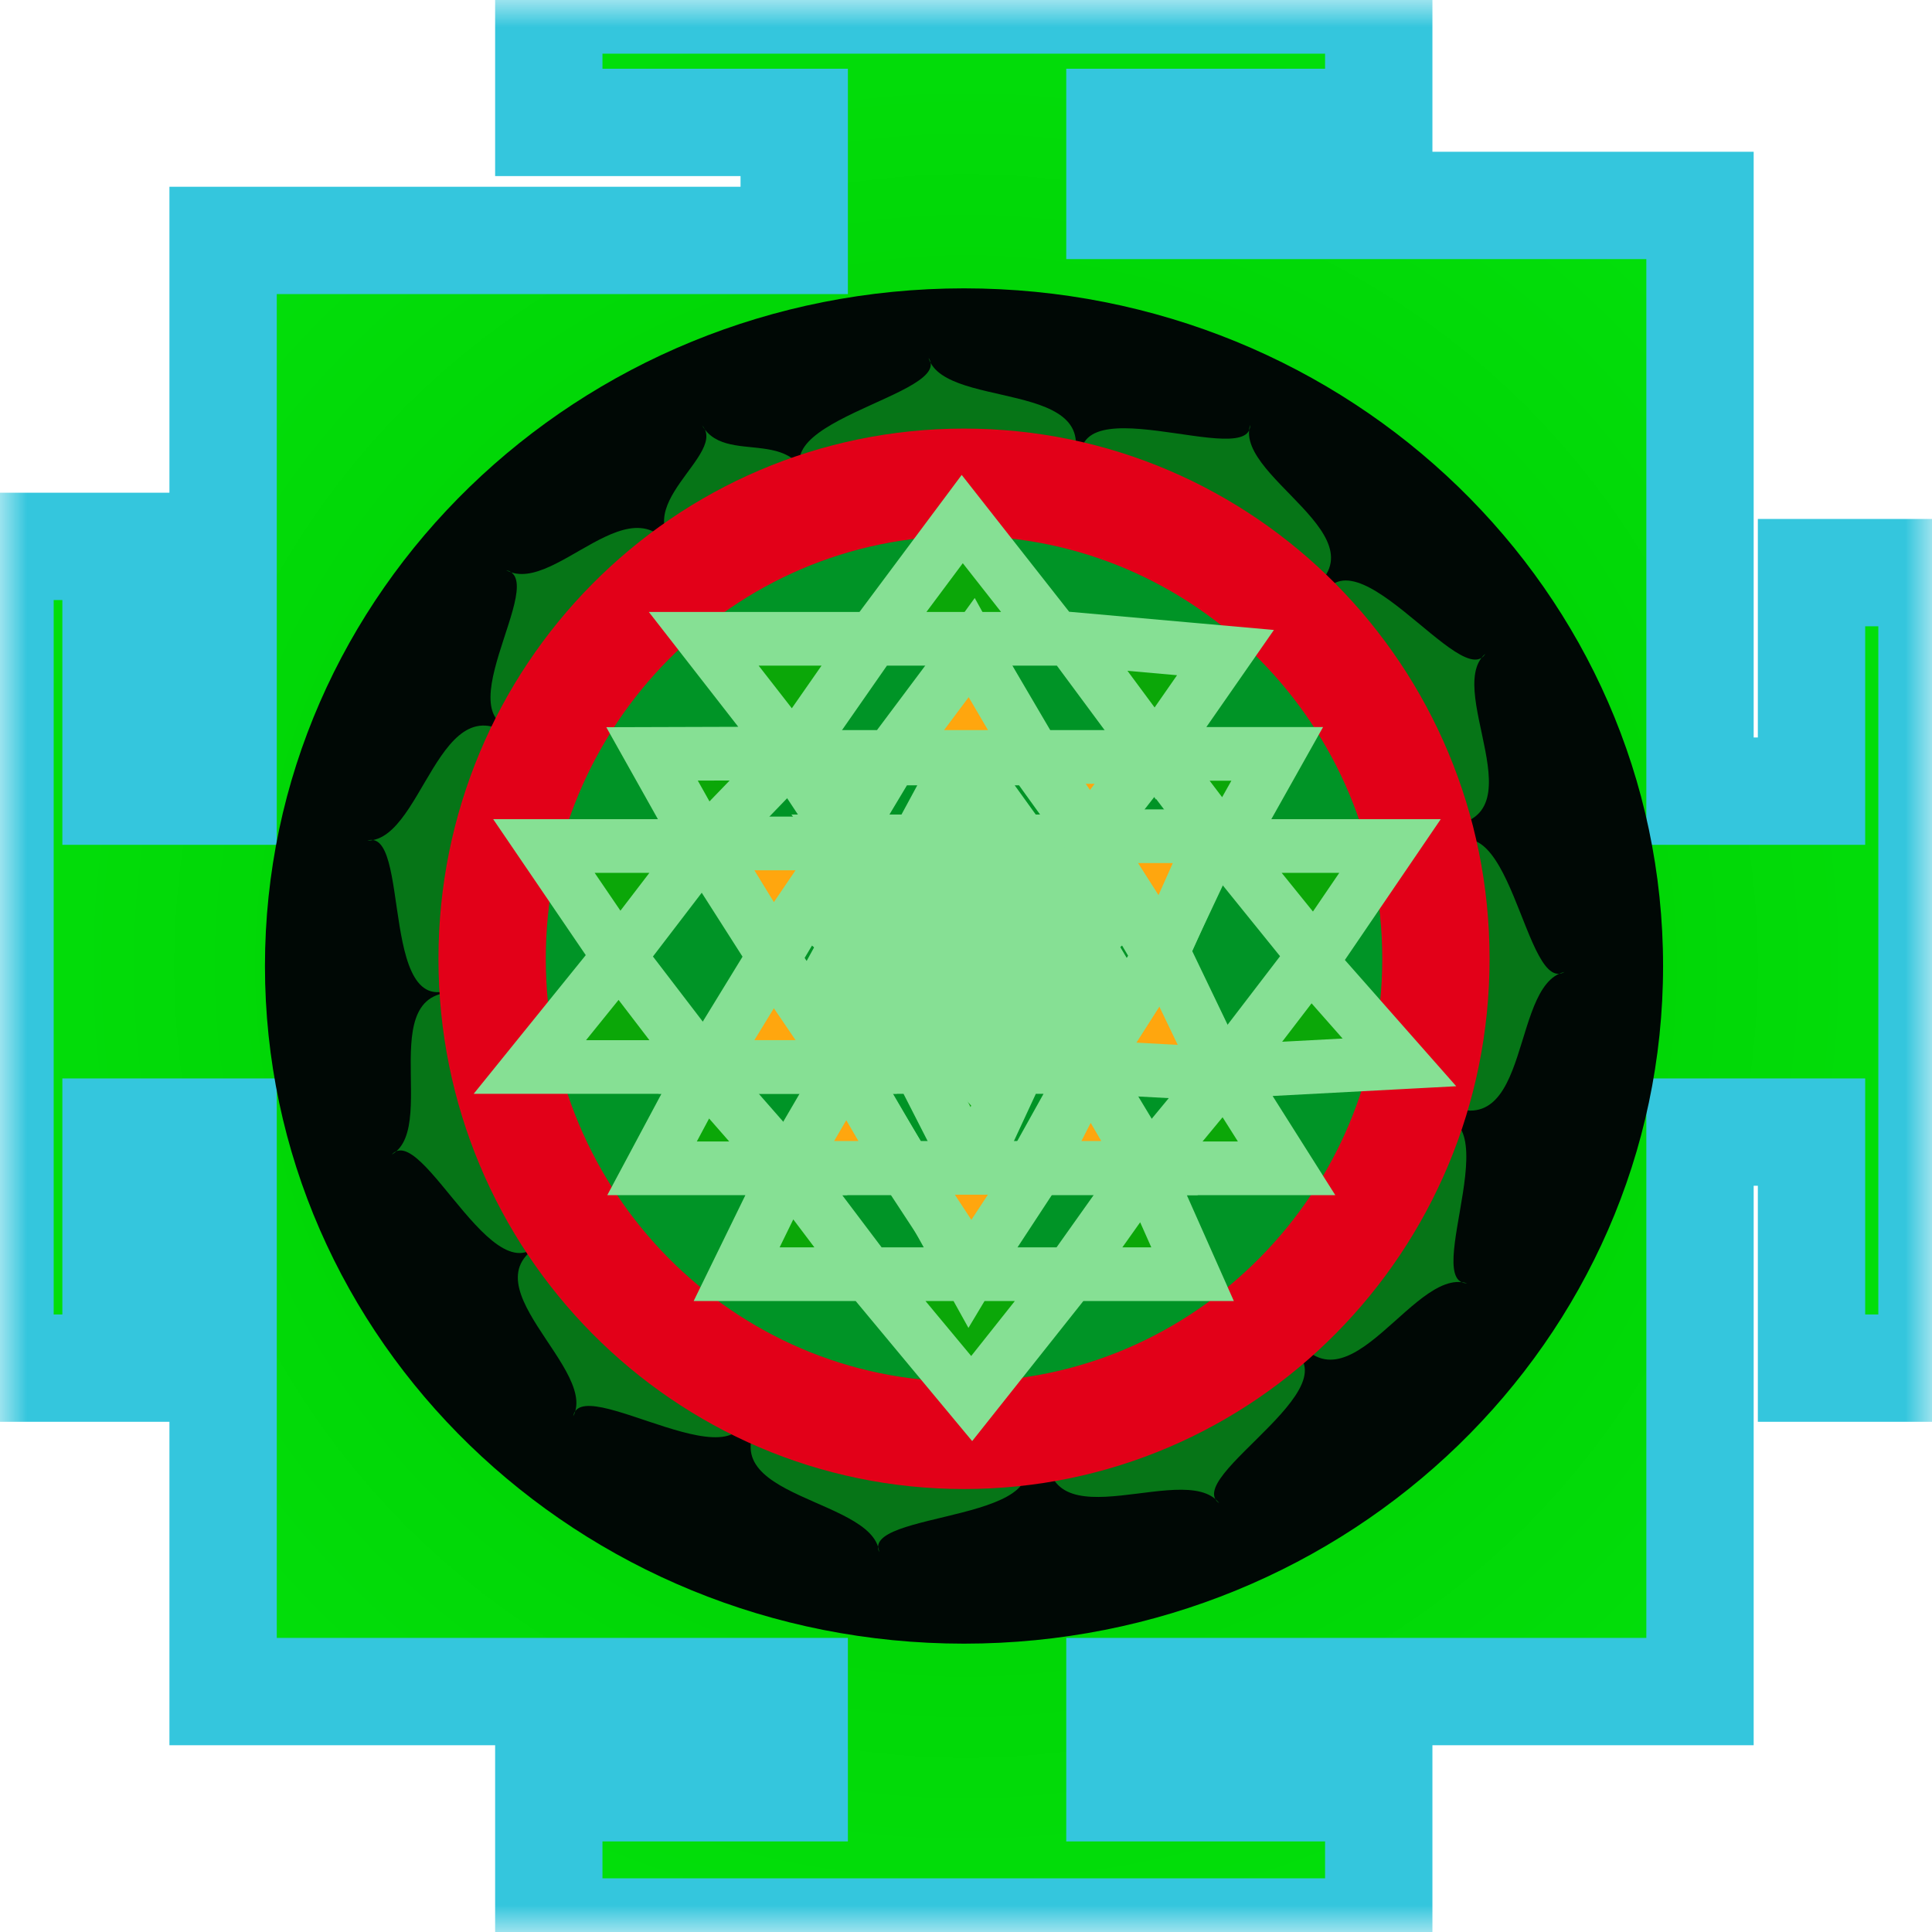 <svg width="36" height="36" viewBox="0 0 36 36" fill="none" xmlns="http://www.w3.org/2000/svg">
<g clip-path="url(#clip0_66_641)">
<mask id="mask0_66_641" style="mask-type:luminance" maskUnits="userSpaceOnUse" x="0" y="0" width="36" height="36">
<path d="M36 0H0V36H36V0Z" fill="white"/>
</mask>
<g mask="url(#mask0_66_641)">
<path d="M10.226 0V2.281H14.799V4.48H4.157V14.742H2.162V10.181H0V25.493H2.162V21.095H4.157V31.52H14.799V33.312H10.226V36H25.691V33.312H20.868V31.52H31.677V21.095H33.755V25.493H36V10.67H33.755V14.742H31.677V3.828H20.868V2.281H25.691V0H10.226Z" fill="url(#paint0_radial_66_641)" stroke="#34C6DD" stroke-width="2"/>
<path d="M17.963 30.627C25.157 30.627 30.989 24.974 30.989 18C30.989 11.026 25.157 5.373 17.963 5.373C10.769 5.373 4.937 11.026 4.937 18C4.937 24.974 10.769 30.627 17.963 30.627Z" fill="#000805"/>
<path d="M15.62 9.369C13.263 8.024 17.451 7.48 17.342 6.764C17.326 6.734 17.312 6.702 17.302 6.668C17.324 6.7 17.337 6.732 17.342 6.764C17.845 7.678 21.11 7.016 19.696 9.16C18.186 8.922 17.302 8.936 15.62 9.369Z" fill="#067517"/>
<path d="M20.376 9.27C19.16 6.878 22.964 8.676 23.275 8.02C23.278 7.985 23.284 7.951 23.295 7.917C23.296 7.957 23.288 7.991 23.275 8.02C23.182 9.054 26.282 10.257 23.899 11.289C22.77 10.277 22.023 9.813 20.376 9.27Z" fill="#067517"/>
<path d="M24.469 11.825C24.723 9.164 26.988 12.656 27.605 12.259C27.626 12.231 27.65 12.206 27.677 12.182C27.657 12.216 27.633 12.241 27.605 12.259C26.97 13.09 28.957 15.713 26.377 15.36C25.962 13.917 25.577 13.137 24.469 11.825Z" fill="#067517"/>
<path d="M26.51 16.293C28.033 14.076 28.316 18.204 29.052 18.145C29.084 18.131 29.118 18.119 29.153 18.111C29.118 18.131 29.085 18.142 29.052 18.145C28.089 18.577 28.552 21.812 26.459 20.291C26.799 18.83 26.842 17.965 26.51 16.293Z" fill="#067517"/>
<path d="M26.018 21.024C28.485 19.885 26.569 23.572 27.232 23.891C27.267 23.894 27.302 23.901 27.336 23.912C27.296 23.912 27.262 23.905 27.232 23.891C26.179 23.778 24.884 26.788 23.882 24.432C24.939 23.348 25.429 22.627 26.018 21.024Z" fill="#067517"/>
<path d="M23.334 24.904C26.022 25.361 22.29 27.299 22.646 27.933C22.672 27.956 22.697 27.982 22.718 28.01C22.686 27.987 22.662 27.962 22.646 27.933C21.85 27.248 19.024 28.983 19.587 26.49C21.088 26.198 21.912 25.884 23.334 24.904Z" fill="#067517"/>
<path d="M18.563 26.589C20.611 28.354 16.395 28.097 16.361 28.82C16.371 28.853 16.378 28.887 16.382 28.922C16.366 28.886 16.36 28.852 16.361 28.82C16.048 27.829 12.713 27.862 14.522 26.024C15.957 26.543 16.828 26.696 18.563 26.589Z" fill="#067517"/>
<path d="M13.803 25.581C14.554 28.15 11.148 25.703 10.72 26.293C10.711 26.326 10.698 26.358 10.681 26.39C10.688 26.351 10.701 26.319 10.72 26.293C11.003 25.293 8.179 23.555 10.714 22.967C11.636 24.163 12.284 24.753 13.803 25.581Z" fill="#067517"/>
<path d="M10.382 22.463C9.615 25.028 8.071 21.176 7.387 21.451C7.361 21.474 7.333 21.495 7.302 21.513C7.328 21.483 7.357 21.463 7.387 21.451C8.172 20.754 6.733 17.807 9.197 18.637C9.323 20.13 9.549 20.968 10.382 22.463Z" fill="#067517"/>
<path d="M9 18.02C7.005 19.843 7.683 15.758 6.952 15.653C6.917 15.66 6.882 15.663 6.846 15.663C6.884 15.651 6.919 15.648 6.952 15.653C7.99 15.446 8.286 12.192 9.974 14.137C9.305 15.485 9.063 16.318 9 18.02Z" fill="#067517"/>
<path d="M10.332 13.551C7.843 14.078 10.12 11.098 9.528 10.666C9.495 10.655 9.463 10.641 9.431 10.624C9.469 10.633 9.501 10.647 9.528 10.666C10.516 10.991 12.118 8.501 12.783 10.874C11.644 11.646 11.089 12.206 10.332 13.551Z" fill="#067517"/>
<path d="M13.04 10.493C11.362 9.649 13.418 8.609 13.135 8.004C13.116 7.98 13.099 7.954 13.083 7.926C13.105 7.951 13.122 7.977 13.135 8.004C13.69 8.727 15.219 7.71 15.142 9.759C14.263 9.758 13.797 9.89 13.04 10.493Z" fill="#067517"/>
<path d="M26.756 17.866C26.756 22.771 22.818 26.746 17.963 26.746C13.108 26.746 9.17 22.771 9.17 17.866C9.17 12.96 13.108 8.986 17.963 8.986C22.818 8.986 26.756 12.96 26.756 17.866Z" fill="#009426" stroke="#E20018" stroke-width="2"/>
<path d="M16.266 11.903L17.93 9.672L19.682 11.903H16.266L14.777 14.04L13.113 15.764H15.653L14.427 17.823L13.113 15.764L11.537 17.823L13.113 19.882H9.873L11.537 17.823L10.135 15.764H13.113L12.15 14.048L14.777 14.04L13.113 11.903H16.266Z" fill="#0BA708"/>
<path d="M19.945 11.902L22.835 12.16L21.527 14.039L21.533 14.047H23.799L22.835 15.763H25.901L24.499 17.823L22.835 15.763L21.533 14.047H21.521L21.527 14.039L19.945 11.902Z" fill="#0BA708"/>
<path d="M16.266 11.903L17.93 9.672L19.682 11.903H16.266ZM16.266 11.903L14.777 14.04M16.266 11.903H13.113L14.777 14.04M14.777 14.04L13.113 15.764M14.777 14.04L12.15 14.048L13.113 15.764M21.527 14.04L21.521 14.048H23.799L22.835 15.764M21.527 14.04L22.835 12.16L19.945 11.903L21.527 14.04ZM21.527 14.04L22.835 15.764M22.835 15.764H25.901L24.499 17.823L22.835 15.764ZM13.113 15.764L11.537 17.823M13.113 15.764H10.135L11.537 17.823M13.113 15.764L14.427 17.823L15.653 15.764H13.113ZM11.537 17.823L13.113 19.882H9.873L11.537 17.823Z" stroke="#86E094"/>
<path d="M12.15 21.77L13.113 19.968L14.69 21.77L16.179 23.743H18.062L16.967 21.77H19.244L18.062 23.743H19.945L21.346 21.77L22.835 19.968L24.412 17.909L26.076 19.796L22.835 19.968L23.974 21.77H21.346L22.222 23.743H19.945L18.106 26.06L16.179 23.743H13.726L14.69 21.77H12.15Z" fill="#0BA708"/>
<path d="M14.69 21.77L13.113 19.968L12.15 21.77H14.69ZM14.69 21.77L16.179 23.743M14.69 21.77L13.726 23.743H16.179M16.179 23.743L18.106 26.06L19.945 23.743M16.179 23.743H18.062M19.945 23.743L21.346 21.77M19.945 23.743H22.222L21.346 21.77M19.945 23.743H18.062M18.062 23.743L19.244 21.77H16.967L18.062 23.743ZM21.346 21.77L22.835 19.968M21.346 21.77H23.974L22.835 19.968M22.835 19.968L26.076 19.796L24.412 17.909L22.835 19.968Z" stroke="#86E094"/>
<path d="M14.777 21.77L15.741 19.882H13.289L14.427 17.909L15.741 19.882L16.354 18.852L17.142 19.882H18.982L19.77 18.852L20.295 19.882L21.609 17.823L20.295 15.592L19.244 14.133H17.931L18.982 15.592H17.142L17.931 14.133H16.617L15.741 15.592L14.777 14.133H16.617L18.106 12.074L19.244 14.133H21.434L20.295 15.592H22.66L21.609 17.823L22.66 19.882H20.295L21.434 21.77H19.244L20.295 19.882H18.982L18.106 21.77L17.142 19.882H15.741L16.88 21.77H14.777Z" fill="#0BA708"/>
<path d="M15.741 19.882L14.777 21.77H16.88L15.741 19.882ZM15.741 19.882H13.289L14.427 17.909L15.741 19.882ZM15.741 19.882H17.142M15.741 19.882L16.354 18.852L17.142 19.882M17.142 19.882H18.982M17.142 19.882L18.106 21.77L18.982 19.882M16.617 14.133L15.741 15.592L14.777 14.133H16.617ZM16.617 14.133L18.106 12.074L19.244 14.133M16.617 14.133H17.931M19.244 14.133H21.434L20.295 15.592M19.244 14.133L20.295 15.592M19.244 14.133H17.931M17.931 14.133L17.142 15.592H18.982L17.931 14.133ZM20.295 15.592L21.609 17.823M20.295 15.592H22.66L21.609 17.823M21.609 17.823L20.295 19.882M21.609 17.823L22.66 19.882H20.295M20.295 19.882L19.244 21.77H21.434L20.295 19.882ZM20.295 19.882L19.77 18.852L18.982 19.882M20.295 19.882H18.982" stroke="#86E094"/>
<path d="M17.055 15.678L16.442 16.622H17.58L18.018 15.678L18.544 16.622H19.595L18.982 15.678H20.295L19.595 16.622H20.821L20.295 17.651L19.595 16.622L18.982 17.48L18.544 16.622H17.58L17.055 17.48L16.442 16.622L15.758 17.459L15.215 16.622H16.442L15.741 15.678H17.055Z" fill="#0BA708"/>
<path d="M16.442 16.622L17.055 15.678H15.741L16.442 16.622ZM16.442 16.622H17.58M16.442 16.622L17.055 17.48L17.58 16.622M16.442 16.622L15.758 17.459M16.442 16.622H15.215L15.758 17.459M17.58 16.622H18.544M17.58 16.622L18.018 15.678L18.544 16.622M15.758 17.459L15.741 17.48M19.595 16.622L20.295 15.678H18.982L19.595 16.622ZM19.595 16.622L20.295 17.651L20.821 16.622H19.595ZM19.595 16.622L18.982 17.48L18.544 16.622M19.595 16.622H18.544" stroke="#86E094"/>
<path d="M16.267 18.767H15.128L15.741 17.651L16.267 18.767Z" fill="#0BA708"/>
<path d="M18.982 18.767H17.055L18.106 19.882L18.982 18.767Z" fill="#0BA708"/>
<path d="M16.267 18.767H15.128L15.741 17.651L16.267 18.767Z" stroke="#86E094"/>
<path d="M18.982 18.767H17.055L18.106 19.882L18.982 18.767Z" stroke="#86E094"/>
<path d="M20.908 18.681H19.77H18.981L19.419 18.252L19.77 18.681L20.295 17.651L20.908 18.681Z" fill="#0BA708"/>
<path d="M19.77 18.681H20.908L20.295 17.651L19.77 18.681ZM19.77 18.681L19.419 18.252L18.982 18.681H19.77ZM16.354 18.681H16.88" stroke="#86E094"/>
<path d="M16.967 18.681H16.442L16.617 18.252L15.829 17.565H17.142H18.894H20.208L19.419 18.252L18.894 17.565L18.106 18.681L17.142 17.565L16.617 18.252L16.967 18.681Z" fill="#0BA708"/>
<path d="M16.617 18.252L16.967 18.681H16.442L16.617 18.252ZM16.617 18.252L17.142 17.565M16.617 18.252L15.829 17.565H17.142M17.142 17.565H18.894M17.142 17.565L18.106 18.681L18.894 17.565M18.894 17.565H20.208L19.419 18.252L18.894 17.565Z" stroke="#86E094"/>
<path d="M14.672 21.761L15.769 19.881L16.866 21.761H19.334L20.294 19.881L21.665 17.731L20.294 15.582L19.282 14.104H16.591L15.769 15.582L14.946 14.104H16.591L18.1 12.089L19.282 14.104H21.391L20.294 15.582H22.625L21.665 17.731L22.762 20.015L20.294 19.881L21.391 21.761H19.334L18.1 23.642L16.866 21.761H14.672Z" fill="#FFA60E"/>
<path d="M15.769 15.716L14.398 17.731L13.164 15.716H15.769Z" fill="#FFA60E"/>
<path d="M16.866 21.761L15.769 19.881L14.672 21.761H16.866ZM16.866 21.761H19.334M16.866 21.761L18.1 23.642L19.334 21.761M19.334 21.761H21.391L20.294 19.881M19.334 21.761L20.294 19.881M20.294 19.881L21.665 17.731M20.294 19.881L22.762 20.015L21.665 17.731M21.665 17.731L22.625 15.582H20.294M21.665 17.731L20.294 15.582M20.294 15.582L21.391 14.104H19.283M20.294 15.582L19.283 14.104M19.283 14.104H16.592M19.283 14.104L18.1 12.089L16.592 14.104M16.592 14.104L15.769 15.582L14.946 14.104H16.592ZM14.398 17.731L15.769 15.716H13.164L14.398 17.731Z" stroke="#86E094"/>
<path d="M14.398 17.866L13.164 19.881H15.769L14.398 17.866Z" fill="#FFA60E" stroke="#86E094"/>
</g>
</g>
<defs>
<radialGradient id="paint0_radial_66_641" cx="0" cy="0" r="1" gradientUnits="userSpaceOnUse" gradientTransform="translate(18 18) rotate(90) scale(18)">
<stop offset="0.252" stop-color="#00CC00"/>
<stop offset="1" stop-color="#02DE0A"/>
</radialGradient>
<clipPath id="clip0_66_641">
<rect width="36" height="36" fill="white"/>
</clipPath>
</defs>
</svg>
